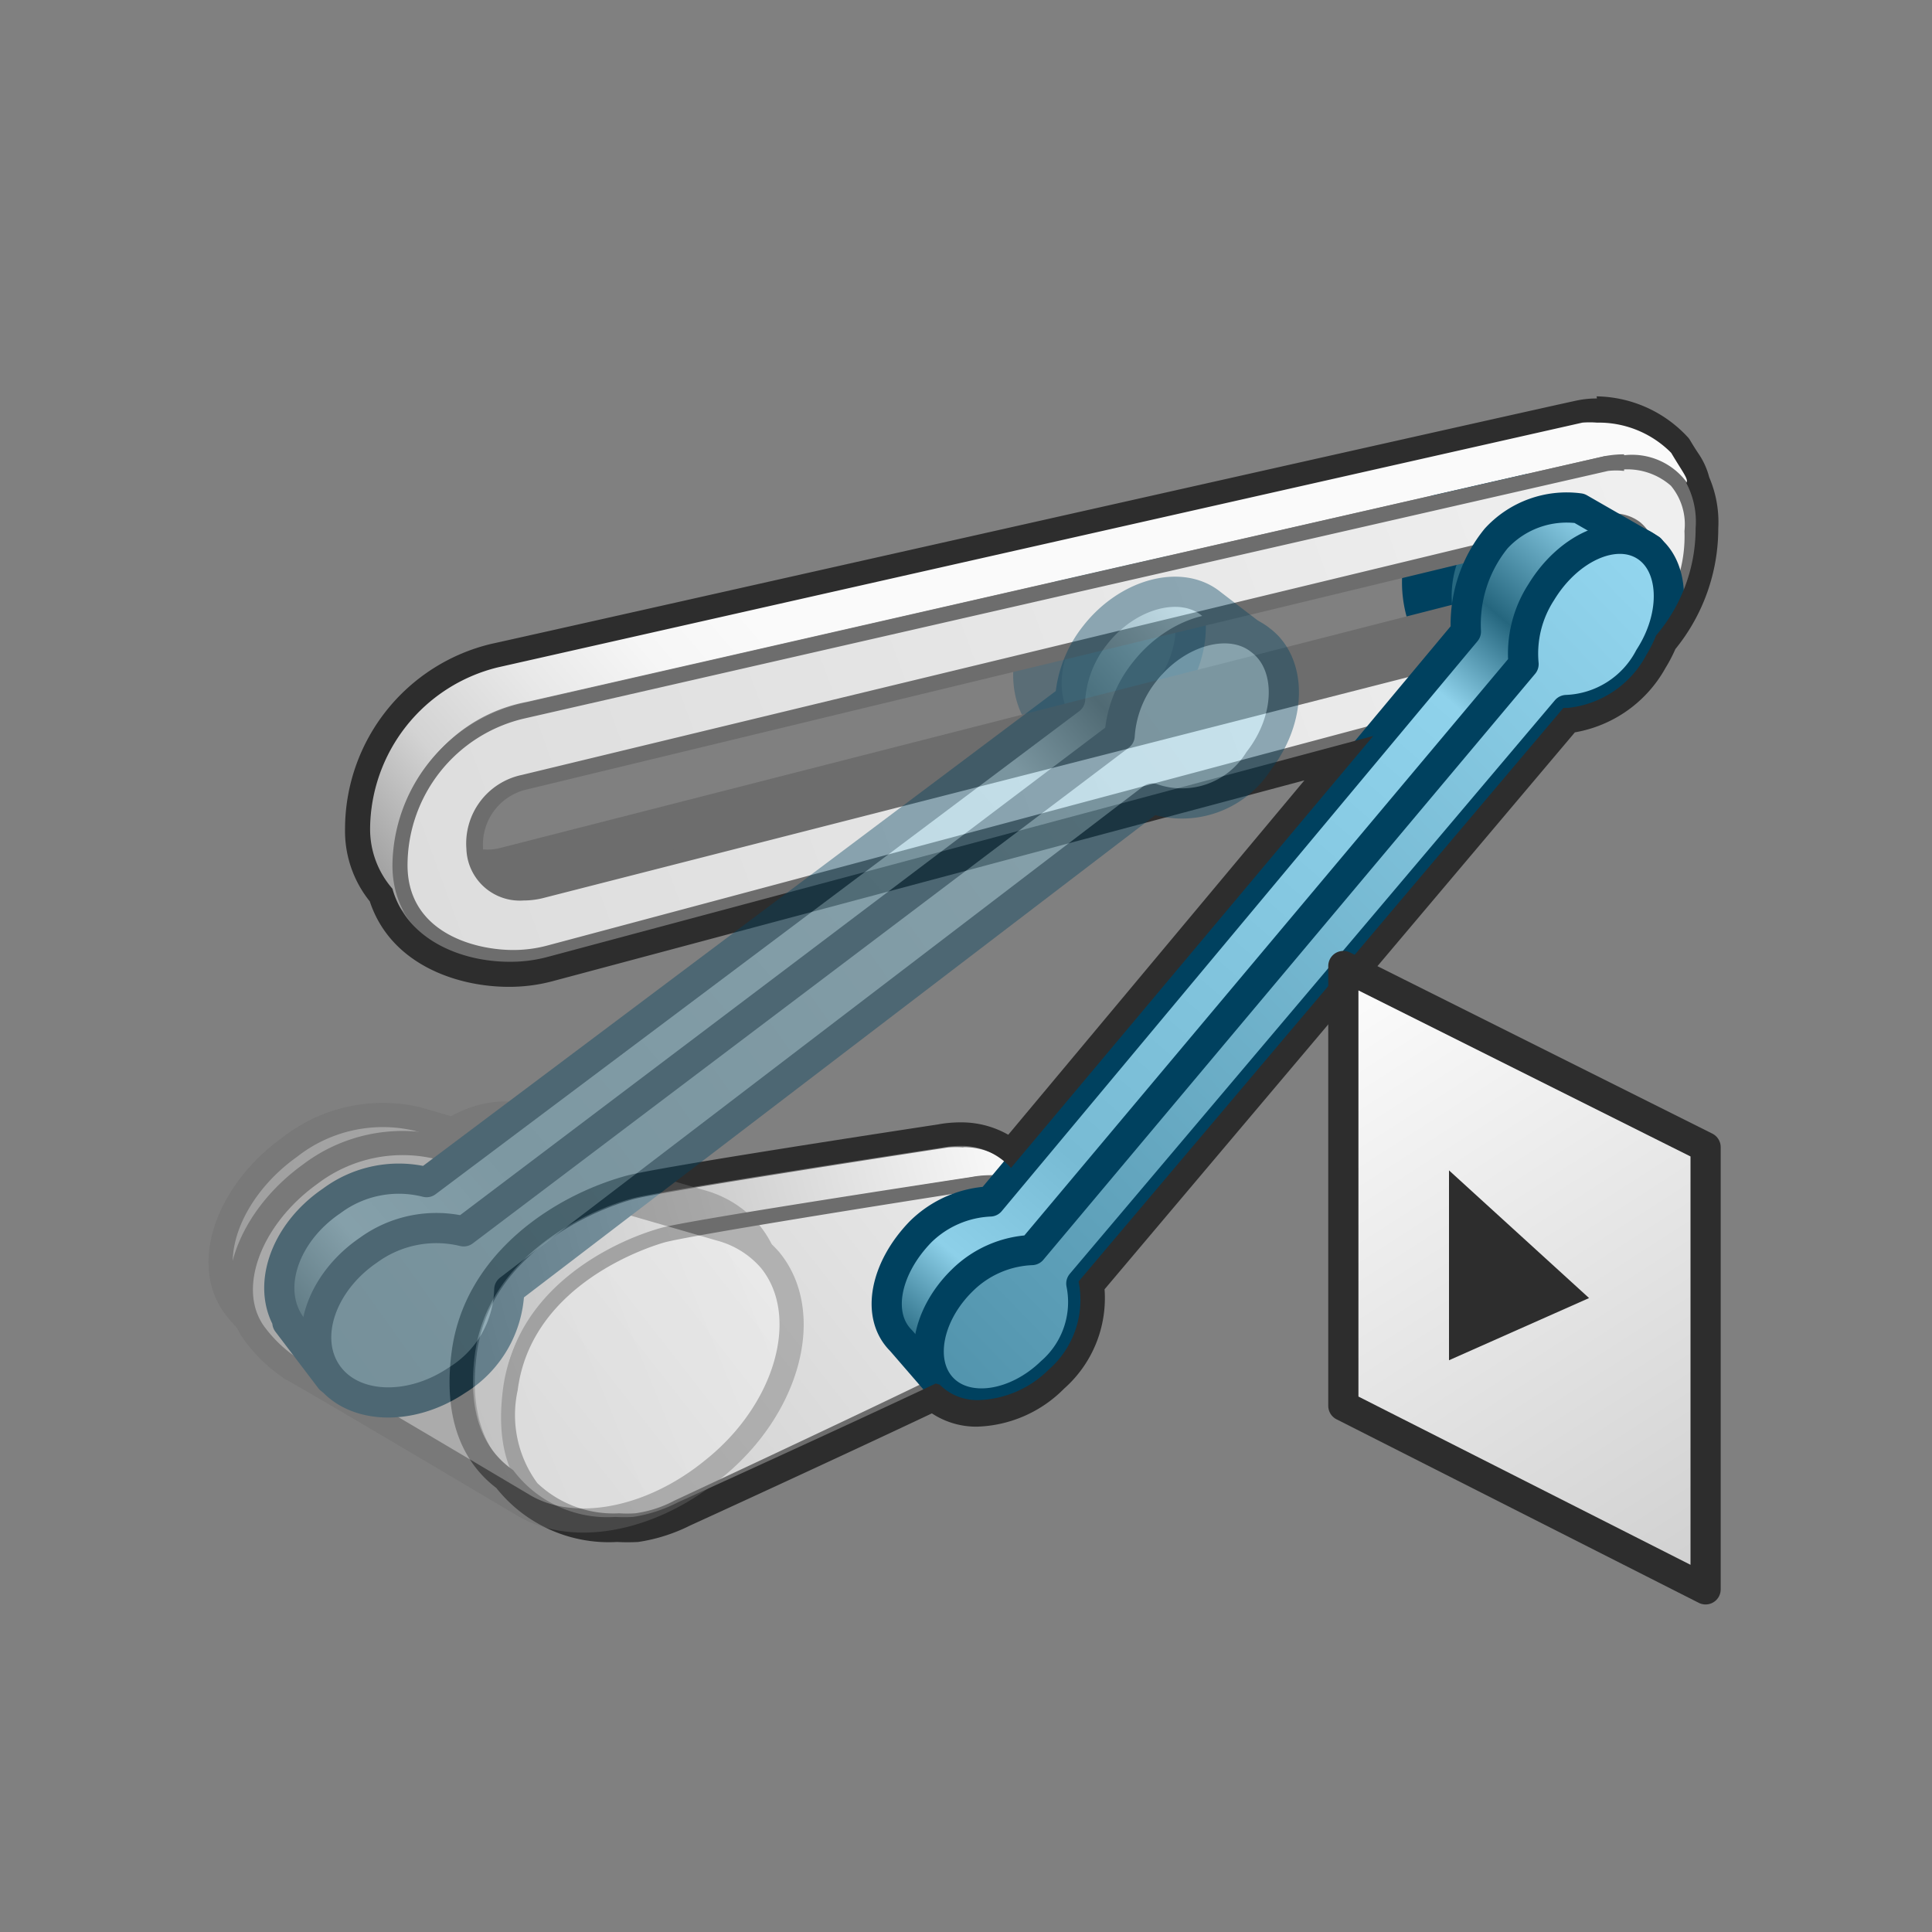 <svg id="CATIA___G05_KIN_-_Mechanical_System_Experience" data-name="CATIA _ (G05) KIN - Mechanical System Experience" xmlns="http://www.w3.org/2000/svg" xmlns:xlink="http://www.w3.org/1999/xlink" viewBox="0 0 64 64"><rect x="0" y="0" width="64" height="64" fill="#808080" stroke="none"/><defs><style>.cls-1,.cls-12,.cls-13,.cls-19,.cls-2,.cls-20,.cls-4{stroke:#00415f;}.cls-1,.cls-12,.cls-13,.cls-16,.cls-17,.cls-18,.cls-19,.cls-2,.cls-20,.cls-21,.cls-4,.cls-6,.cls-9{stroke-linecap:round;stroke-linejoin:round;}.cls-1{fill:url(#linear-gradient);}.cls-2{fill:#276880;}.cls-3{opacity:0.3;}.cls-4{fill:url(#linear-gradient-2);}.cls-5{fill:url(#linear-gradient-3);}.cls-16,.cls-17,.cls-18,.cls-6,.cls-9{stroke:#6d6d6d;}.cls-6{fill:url(#linear-gradient-4);}.cls-7{fill:url(#linear-gradient-5);}.cls-8{fill:#6d6d6d;}.cls-9{fill:url(#linear-gradient-6);}.cls-10{fill:url(#linear-gradient-7);}.cls-11{fill:url(#linear-gradient-8);}.cls-12{fill:url(#linear-gradient-9);}.cls-13{fill:url(#linear-gradient-10);}.cls-14{fill:#2d2d2d;}.cls-15{opacity:0.4;}.cls-16,.cls-17,.cls-18{stroke-width:0.8px;}.cls-16{fill:url(#linear-gradient-11);}.cls-17{fill:url(#linear-gradient-12);}.cls-18{fill:url(#linear-gradient-13);}.cls-19{fill:url(#linear-gradient-14);}.cls-20{fill:url(#linear-gradient-15);}.cls-21{stroke:#2d2d2d;fill:url(#linear-gradient-16);}</style><linearGradient id="linear-gradient" x1="48.98" y1="18.06" x2="40.05" y2="39.22" gradientUnits="userSpaceOnUse"><stop offset="0.01" stop-color="#8fd2eb"/><stop offset="0.13" stop-color="#25667e"/><stop offset="0.22" stop-color="#8fd2eb"/><stop offset="0.77" stop-color="#78bbd4"/><stop offset="0.91" stop-color="#8dd0e9"/><stop offset="1" stop-color="#286a82"/></linearGradient><linearGradient id="linear-gradient-2" x1="36.36" y1="21.23" x2="36.36" y2="24.41" gradientUnits="userSpaceOnUse"><stop offset="0" stop-color="#8fd2eb"/><stop offset="1" stop-color="#286a82"/></linearGradient><linearGradient id="linear-gradient-3" x1="28.87" y1="24.93" x2="16.82" y2="35.17" gradientUnits="userSpaceOnUse"><stop offset="0" stop-color="#fafafa"/><stop offset="0.22" stop-color="#f6f6f6"/><stop offset="0.45" stop-color="#e8e8e8"/><stop offset="0.7" stop-color="#d3d3d3"/><stop offset="0.71" stop-color="#d1d1d1"/><stop offset="1" stop-color="#989898"/></linearGradient><linearGradient id="linear-gradient-4" x1="16.1" y1="23.42" x2="54.29" y2="23.42" gradientUnits="userSpaceOnUse"><stop offset="0" stop-color="#d3d3d3"/><stop offset="0.91" stop-color="#b5b5b5"/><stop offset="1" stop-color="#777"/></linearGradient><linearGradient id="linear-gradient-5" x1="78.88" y1="6.92" x2="-15.21" y2="41.28" gradientUnits="userSpaceOnUse"><stop offset="0" stop-color="#fafafa"/><stop offset="1" stop-color="#d0d0d0"/></linearGradient><linearGradient id="linear-gradient-6" x1="38.14" y1="36.43" x2="17.7" y2="47.32" gradientUnits="userSpaceOnUse"><stop offset="0" stop-color="#fafafa"/><stop offset="1" stop-color="#d0d1d3"/></linearGradient><linearGradient id="linear-gradient-7" x1="34.16" y1="40.46" x2="16.11" y2="45.29" gradientUnits="userSpaceOnUse"><stop offset="0" stop-color="#fafafa"/><stop offset="1" stop-color="#a8a8a8"/></linearGradient><linearGradient id="linear-gradient-8" x1="42.11" y1="31.1" x2="19.01" y2="49.18" xlink:href="#linear-gradient-5"/><linearGradient id="linear-gradient-9" x1="52.92" y1="17.09" x2="29.83" y2="44.26" xlink:href="#linear-gradient"/><linearGradient id="linear-gradient-10" x1="55.78" y1="19.98" x2="8.16" y2="66.23" gradientUnits="userSpaceOnUse"><stop offset="0" stop-color="#92d5ee"/><stop offset="0.48" stop-color="#599bb4"/><stop offset="1" stop-color="#185971"/></linearGradient><linearGradient id="linear-gradient-11" x1="13.11" y1="39.43" x2="18.53" y2="39.43" xlink:href="#linear-gradient-6"/><linearGradient id="linear-gradient-12" x1="24.84" y1="44.3" x2="7.83" y2="42.2" xlink:href="#linear-gradient-5"/><linearGradient id="linear-gradient-13" x1="25.06" y1="40.57" x2="-6.02" y2="53.24" xlink:href="#linear-gradient-5"/><linearGradient id="linear-gradient-14" x1="10.16" y1="44.51" x2="39.66" y2="19.32" gradientUnits="userSpaceOnUse"><stop offset="0" stop-color="#286a82"/><stop offset="0.09" stop-color="#8dd0e9"/><stop offset="0.23" stop-color="#78bbd4"/><stop offset="0.78" stop-color="#8fd2eb"/><stop offset="0.87" stop-color="#25667e"/><stop offset="0.99" stop-color="#8fd2eb"/></linearGradient><linearGradient id="linear-gradient-15" x1="39.96" y1="24.32" x2="-39.29" y2="80.72" xlink:href="#linear-gradient-10"/><linearGradient id="linear-gradient-16" x1="43.38" y1="31.23" x2="61.72" y2="59.71" gradientUnits="userSpaceOnUse"><stop offset="0" stop-color="#fff"/><stop offset="1" stop-color="#bfbfbf"/></linearGradient></defs><title>CATIA _ (G05) KIN - Mechanical System Experience</title><path class="cls-1" d="M47.86,18.32a3.23,3.23,0,0,1,2.38-2.25,1.57,1.57,0,0,0-.55-.23c-1.15-.22-2.34,1-2.66,2.64a3.8,3.8,0,0,0,.3,2.48l1.91.92h0l-1.5-1.07A3.85,3.85,0,0,1,47.86,18.32Z"/><path class="cls-2" d="M51.19,19.27a3.15,3.15,0,0,0-.95-3.2,3.23,3.23,0,0,0-2.38,2.25,3.85,3.85,0,0,0-.12,2.49l1.5,1.07A3.25,3.25,0,0,0,51.19,19.27Z"/><g class="cls-3"><path class="cls-4" d="M35.43,20.41A3.16,3.16,0,0,1,38.66,19h0c-1-.78-2.76-.28-3.81,1.13s-1.05,3.19,0,4a1.62,1.62,0,0,0,.57.29C34.38,23.6,34.38,21.82,35.43,20.41Z"/><path class="cls-2" d="M38.65,23c1.06-1.41,1.06-3.18,0-4a3.16,3.16,0,0,0-3.23,1.41c-1,1.41-1,3.19,0,4A3.16,3.16,0,0,0,38.65,23Z"/></g><path class="cls-5" d="M17.46,23.25l35.7-8.14a11.57,11.57,0,0,1,2.93,1c-1.1-2.22-2.75-2.43-3.58-2.29C52,13.91,16.43,22,16.43,22S12.14,23,12.14,27.38a4.21,4.21,0,0,0,1.29,2.87,4.56,4.56,0,0,1-.23-1.9A5.22,5.22,0,0,1,17.46,23.25Z"/><path class="cls-6" d="M53.12,17.53a1.66,1.66,0,0,1,0,.24,2,2,0,0,1-1.49,1.88l-35,8.94a2.13,2.13,0,0,1-.58.05,1.48,1.48,0,0,0,1.72.64l35-8.94a2,2,0,0,0,1.49-1.89C54.29,17.47,53.49,17.47,53.12,17.53Z"/><path class="cls-7" d="M17,31.72c-1.81,0-3.75-1-3.75-3.06a5.24,5.24,0,0,1,4-5.09l35.93-8.21a2.52,2.52,0,0,1,.59-.06,2.42,2.42,0,0,1,1.73.62,2.22,2.22,0,0,1,.52,1.68,4.82,4.82,0,0,1-3.72,4.86c-.84.21-32.81,8.75-34.17,9.11a4.34,4.34,0,0,1-1.16.15ZM53.37,17.26a1.59,1.59,0,0,0-.5.07L17.35,25.91A2.08,2.08,0,0,0,15.7,28.1a1.52,1.52,0,0,0,1.64,1.48,2.76,2.76,0,0,0,.53-.06l35-8.94a2.19,2.19,0,0,0,1.68-2.13A1.09,1.09,0,0,0,53.37,17.26Z"/><path class="cls-8" d="M53.8,15.55a2.19,2.19,0,0,1,1.55.54,2,2,0,0,1,.45,1.5,4.56,4.56,0,0,1-3.53,4.62c-.85.21-32.81,8.76-34.17,9.12a4.36,4.36,0,0,1-1.1.14c-1.3,0-3.5-.59-3.5-2.81a5,5,0,0,1,3.83-4.85L53.27,15.6a2.34,2.34,0,0,1,.53,0M17.34,29.83a2.72,2.72,0,0,0,.61-.07l35-8.94a2.43,2.43,0,0,0,1.88-2.37,1.37,1.37,0,0,0-.51-1.16,1.43,1.43,0,0,0-.91-.28,2.28,2.28,0,0,0-.55.07L17.29,25.67a2.32,2.32,0,0,0-1.84,2.45,1.77,1.77,0,0,0,1.89,1.71M53.8,15.05a3.49,3.49,0,0,0-.64.06L17.22,23.32A5.57,5.57,0,0,0,13,28.66C13,31,15.12,32,17,32a4.73,4.73,0,0,0,1.22-.16s33.32-8.9,34.17-9.11a5,5,0,0,0,3.91-5.09,2.26,2.26,0,0,0-2.5-2.56ZM17.34,29.33A1.27,1.27,0,0,1,16,28.07a1.87,1.87,0,0,1,1.46-1.92l35.53-8.58a1.58,1.58,0,0,1,.43-.06.83.83,0,0,1,.92.94,2,2,0,0,1-1.49,1.89l-35,8.94a2.36,2.36,0,0,1-.48,0Z"/><path class="cls-9" d="M22.39,47.21c1.29-1.06,1.72-2.66,1-3.59s-2.42-.8-3.71.26-1.72,2.67-1,3.59S21.1,48.28,22.39,47.21Z"/><path class="cls-10" d="M17.41,49.46a.23.23,0,0,1-.14,0,4.43,4.43,0,0,1-1.77-4.55c.34-3,3.12-4.76,5.39-5.39,1-.27,10.05-1.66,10.44-1.72a3.77,3.77,0,0,1,.57,0,2.55,2.55,0,0,1,2.27,1.42.23.23,0,0,1,0,.3.22.22,0,0,1-.17.07.28.28,0,0,1-.13,0,1.94,1.94,0,0,0-1.08-.29,3.75,3.75,0,0,0-.56,0c-.11,0-9.3,1.42-10.24,1.68-.47.13-4.56,1.37-5,5a5.33,5.33,0,0,0,.7,3.2.25.25,0,0,1,0,.32A.25.25,0,0,1,17.41,49.46Z"/><path class="cls-8" d="M31.9,38A2.35,2.35,0,0,1,34,39.25a2.26,2.26,0,0,0-1.21-.32,3.4,3.4,0,0,0-.61.06s-9.29,1.41-10.26,1.68c-1.74.48-4.8,2.06-5.2,5.18a5.49,5.49,0,0,0,.73,3.37c-.88-.62-2-1.75-1.66-4.33.36-3.11,3.46-4.69,5.21-5.17,1-.27,10.41-1.71,10.41-1.71a3.27,3.27,0,0,1,.53,0m0-.5h0a3.52,3.52,0,0,0-.63.06c-.37.06-9.46,1.44-10.45,1.71-2.34.66-5.21,2.51-5.57,5.61a4.7,4.7,0,0,0,1.87,4.79.51.51,0,0,0,.64-.05.52.52,0,0,0,.08-.63,5,5,0,0,1-.67-3c.45-3.44,4.4-4.64,4.84-4.76.78-.22,7.63-1.28,10.2-1.67a2.71,2.71,0,0,1,.54,0,1.75,1.75,0,0,1,1,.25.48.48,0,0,0,.26.07.47.47,0,0,0,.35-.14.5.5,0,0,0,.08-.61,2.83,2.83,0,0,0-2.49-1.54Z"/><path class="cls-11" d="M20.53,50.41a3.88,3.88,0,0,1-2.9-1.09A4,4,0,0,1,16.92,46c.47-3.69,4.56-5,5-5.09.94-.27,10.13-1.7,10.23-1.71a3,3,0,0,1,.57-.06C34.6,39.18,35,41.26,35,42a4.17,4.17,0,0,1-1.94,2.86c-1,.6-10.48,5-10.58,5.07a4.32,4.32,0,0,1-1.41.46A4.58,4.58,0,0,1,20.53,50.41Z"/><path class="cls-8" d="M32.75,39.43h0c1.65,0,2,1.9,2,2.56a4,4,0,0,1-1.83,2.65c-.77.47-7.23,3.51-10.58,5.07a3.86,3.86,0,0,1-1.3.42,4.14,4.14,0,0,1-.53,0,3.66,3.66,0,0,1-2.71-1,3.81,3.81,0,0,1-.65-3.08c.45-3.54,4.4-4.76,4.85-4.89.77-.22,7.62-1.31,10.21-1.71a2.4,2.4,0,0,1,.52,0m0-.5a3.4,3.4,0,0,0-.61.06s-9.29,1.44-10.26,1.72c-1.74.5-4.8,2.12-5.2,5.3-.53,4.2,2.52,4.65,3.85,4.65a5.13,5.13,0,0,0,.6,0,4.82,4.82,0,0,0,1.48-.48s9.6-4.47,10.6-5.09A4.41,4.41,0,0,0,35.27,42c0-1-.55-3.06-2.52-3.06Z"/><path class="cls-12" d="M54.67,18.19l-2.35-1.35a3.17,3.17,0,0,0-2.76,1,4.5,4.5,0,0,0-1,3.08L32.8,39.8a3.5,3.5,0,0,0-2.3,1C29.33,42,29,43.57,29.85,44.41l1.29,1.49,3.08-4.51L50.53,22.05Z"/><path class="cls-13" d="M54.48,18.07c-1-.61-2.53.08-3.42,1.54A3.74,3.74,0,0,0,50.47,22L34.18,41.41a3.47,3.47,0,0,0-2.3,1c-1.17,1.14-1.47,2.74-.66,3.58s2.43.6,3.6-.53a3.08,3.08,0,0,0,1-2.94l16.07-19a3.24,3.24,0,0,0,2.75-1.74C55.56,20.36,55.48,18.68,54.48,18.07Z"/><path class="cls-14" d="M52.9,14A3.38,3.38,0,0,1,55.36,15c.39.66.59.88.5,1a2.73,2.73,0,0,1,.31,1.49,5.46,5.46,0,0,1-1.31,3.56,4.25,4.25,0,0,1-.32.64,3.33,3.33,0,0,1-2.6,1.76h-.15l-16.06,19a3.07,3.07,0,0,1-1,2.93,3.44,3.44,0,0,1-2.31,1,1.76,1.76,0,0,1-1.29-.51L31,45.83c-3.11,1.47-8.55,3.94-8.55,3.94a4.82,4.82,0,0,1-1.48.48,5,5,0,0,1-.59,0A3.9,3.9,0,0,1,17,48.7h0s0,0,0,0c-.89-.61-1.54-1.75-1.27-3.83.4-3.11,3.46-4.69,5.21-5.17,1-.27,10.25-1.68,10.25-1.68a3.4,3.4,0,0,1,.61-.06,2.19,2.19,0,0,1,1.69.73l12-14.31L18.1,31.71a4.74,4.74,0,0,1-1.22.15c-1.62,0-3.41-.74-3.88-2.42a3,3,0,0,1-.74-2,5.55,5.55,0,0,1,4.22-5.33L52.42,14a3.08,3.08,0,0,1,.48,0m0-.8a3.13,3.13,0,0,0-.63.06c-.49.09-34.52,7.75-36,8.07a6.31,6.31,0,0,0-4.84,6.12,3.72,3.72,0,0,0,.82,2.41c.69,2.09,2.89,2.83,4.6,2.83a5.55,5.55,0,0,0,1.43-.18l24.93-6.66L33.4,37.59a3.13,3.13,0,0,0-1.58-.41,4.06,4.06,0,0,0-.76.07c-.92.14-9.33,1.42-10.32,1.7-2.4.66-5.36,2.59-5.78,5.84-.33,2.52.6,3.83,1.48,4.5a4.76,4.76,0,0,0,4,1.79,6.56,6.56,0,0,0,.7,0,5.71,5.71,0,0,0,1.73-.55c.4-.18,5-2.29,8-3.71a2.67,2.67,0,0,0,1.49.44A4.23,4.23,0,0,0,35.25,46a4,4,0,0,0,1.34-3.29L52.17,24.26a4.26,4.26,0,0,0,3-2.13,5.26,5.26,0,0,0,.33-.63,6.33,6.33,0,0,0,1.42-4,3.76,3.76,0,0,0-.3-1.69,2.48,2.48,0,0,0-.36-.79c-.08-.12-.17-.26-.27-.43a.64.64,0,0,0-.1-.13,4.19,4.19,0,0,0-3-1.33Z"/><g class="cls-15"><path class="cls-16" d="M17.18,41.1c1.3-1.06,1.73-2.67,1-3.59s-2.41-.81-3.7.26-1.73,2.67-1,3.58S15.9,42.16,17.18,41.1Z"/><path class="cls-17" d="M16.65,48.94c1.63,1,4.23.52,6.32-1.2,2.49-2,3.32-5.14,1.87-6.91a3.23,3.23,0,0,0-1.55-1l-9.46-2.76A5,5,0,0,0,9.6,38c-2,1.43-2.89,3.78-1.86,5.24A4.65,4.65,0,0,0,9,44.4Z"/><path class="cls-18" d="M17.32,49.85c1.64,1,4.23.53,6.32-1.19,2.49-2,3.32-5.15,1.87-6.92a3.31,3.31,0,0,0-1.55-1L14.5,38a5.06,5.06,0,0,0-4.23.9c-2,1.44-2.89,3.78-1.86,5.25a4.82,4.82,0,0,0,1.26,1.2C10.4,45.74,17.32,49.85,17.32,49.85Z"/><path class="cls-19" d="M9.52,43.81l1.42,1.87L42,21.44,40.12,20c-1-.81-2.77-.34-3.85,1.05a3.81,3.81,0,0,0-.82,2.11l-21.32,16a3.72,3.72,0,0,0-3.14.62c-1.58,1.07-2.19,2.9-1.38,4.09"/><path class="cls-20" d="M41.76,21.21c-1-.81-2.77-.34-3.85,1.05a3.78,3.78,0,0,0-.82,2.11L15.36,40.79a3.82,3.82,0,0,0-3.15.62c-1.57,1.07-2.19,2.9-1.38,4.09s2.74,1.28,4.31.22a3.63,3.63,0,0,0,1.73-3l21.3-16.27A3,3,0,0,0,41.7,25.2C42.78,23.81,42.81,22,41.76,21.21Z"/></g><polygon class="cls-21" points="44.5 46.57 56.5 52.65 56.5 38 44.5 32 44.5 46.57"/><polygon class="cls-14" points="48 38.77 48 45.06 52.64 43 48 38.77"/></svg>